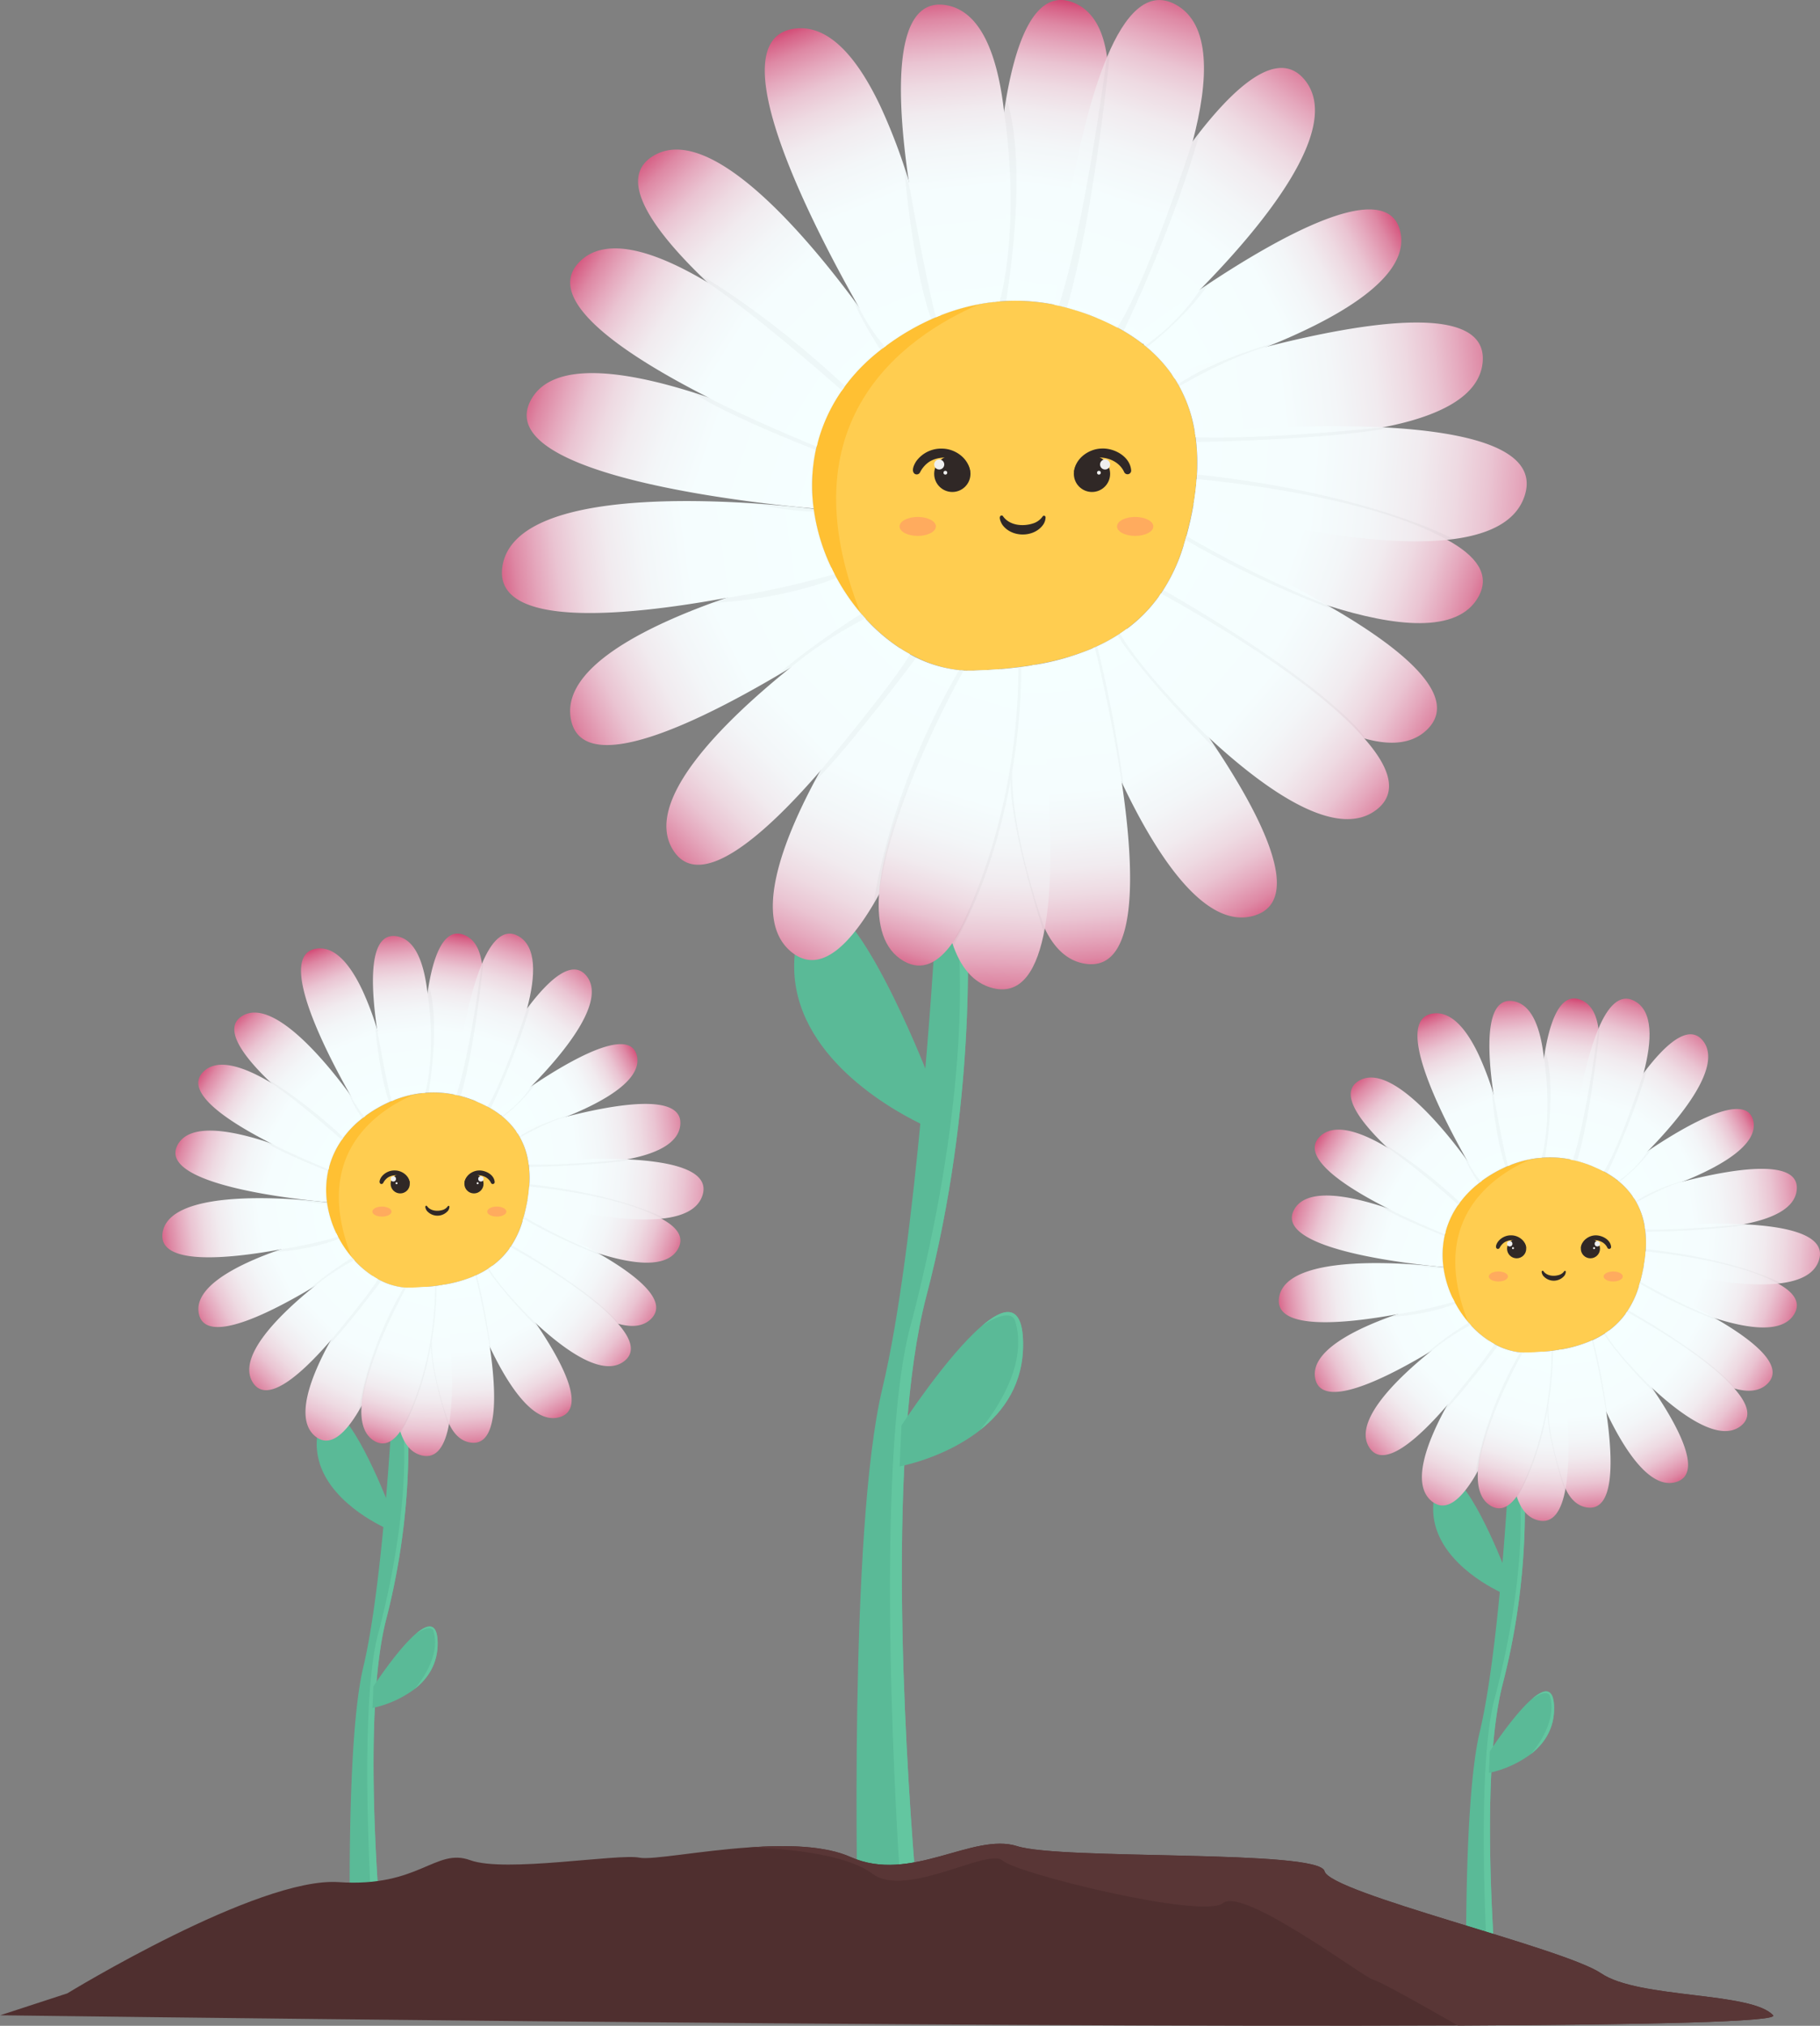 <svg xmlns="http://www.w3.org/2000/svg" xmlns:xlink="http://www.w3.org/1999/xlink" viewBox="0 0 679.21 755.75"><rect x="0" y="0" width="679.21" height="755.75" fill="#808080" stroke="none"/><defs><style>.cls-1{fill:#5aba97;}.cls-2{fill:#63c6a0;}.cls-3{fill:#ffcd50;}.cls-4{fill:#ffc033;}.cls-5{fill:#302826;}.cls-6{fill:url(#Dégradé_sans_nom_19);}.cls-7{fill:url(#Dégradé_sans_nom_19-2);}.cls-8{fill:url(#Dégradé_sans_nom_19-3);}.cls-9{fill:url(#Dégradé_sans_nom_19-4);}.cls-10{fill:url(#Dégradé_sans_nom_19-5);}.cls-11{fill:url(#Dégradé_sans_nom_19-6);}.cls-12{fill:url(#Dégradé_sans_nom_19-7);}.cls-13{fill:url(#Dégradé_sans_nom_19-8);}.cls-14{fill:url(#Dégradé_sans_nom_19-9);}.cls-15{fill:url(#Dégradé_sans_nom_19-10);}.cls-16{fill:url(#Dégradé_sans_nom_19-11);}.cls-17{fill:url(#Dégradé_sans_nom_19-12);}.cls-18{fill:url(#Dégradé_sans_nom_19-13);}.cls-19{fill:url(#Dégradé_sans_nom_19-14);}.cls-20{fill:url(#Dégradé_sans_nom_19-15);}.cls-21{fill:url(#Dégradé_sans_nom_19-16);}.cls-22{fill:url(#Dégradé_sans_nom_19-17);}.cls-23{fill:url(#Dégradé_sans_nom_19-18);}.cls-24{fill:url(#Dégradé_sans_nom_19-19);}.cls-25{fill:url(#Dégradé_sans_nom_19-20);}.cls-26{fill:url(#Dégradé_sans_nom_19-21);}.cls-27{fill:#ff6e79;opacity:0.35;}.cls-28{fill:url(#Dégradé_sans_nom_19-22);}.cls-29{opacity:0.03;}.cls-30{fill:#efefef;}.cls-31{fill:url(#Dégradé_sans_nom_19-23);}.cls-32{fill:url(#Dégradé_sans_nom_19-24);}.cls-33{fill:url(#Dégradé_sans_nom_19-25);}.cls-34{fill:url(#Dégradé_sans_nom_19-26);}.cls-35{fill:url(#Dégradé_sans_nom_19-27);}.cls-36{fill:url(#Dégradé_sans_nom_19-28);}.cls-37{fill:url(#Dégradé_sans_nom_19-29);}.cls-38{fill:url(#Dégradé_sans_nom_19-30);}.cls-39{fill:url(#Dégradé_sans_nom_19-31);}.cls-40{fill:url(#Dégradé_sans_nom_19-32);}.cls-41{fill:url(#Dégradé_sans_nom_19-33);}.cls-42{fill:url(#Dégradé_sans_nom_19-34);}.cls-43{fill:url(#Dégradé_sans_nom_19-35);}.cls-44{fill:url(#Dégradé_sans_nom_19-36);}.cls-45{fill:url(#Dégradé_sans_nom_19-37);}.cls-46{fill:url(#Dégradé_sans_nom_19-38);}.cls-47{fill:url(#Dégradé_sans_nom_19-39);}.cls-48{fill:url(#Dégradé_sans_nom_19-40);}.cls-49{fill:url(#Dégradé_sans_nom_19-41);}.cls-50{fill:url(#Dégradé_sans_nom_19-42);}.cls-51{fill:url(#Dégradé_sans_nom_19-43);}.cls-52{fill:url(#Dégradé_sans_nom_19-44);}.cls-53{fill:url(#Dégradé_sans_nom_19-45);}.cls-54{fill:url(#Dégradé_sans_nom_19-46);}.cls-55{fill:url(#Dégradé_sans_nom_19-47);}.cls-56{fill:url(#Dégradé_sans_nom_19-48);}.cls-57{fill:url(#Dégradé_sans_nom_19-49);}.cls-58{fill:url(#Dégradé_sans_nom_19-50);}.cls-59{fill:url(#Dégradé_sans_nom_19-51);}.cls-60{fill:url(#Dégradé_sans_nom_19-52);}.cls-61{fill:url(#Dégradé_sans_nom_19-53);}.cls-62{fill:url(#Dégradé_sans_nom_19-54);}.cls-63{fill:url(#Dégradé_sans_nom_19-55);}.cls-64{fill:url(#Dégradé_sans_nom_19-56);}.cls-65{fill:url(#Dégradé_sans_nom_19-57);}.cls-66{fill:url(#Dégradé_sans_nom_19-58);}.cls-67{fill:url(#Dégradé_sans_nom_19-59);}.cls-68{fill:url(#Dégradé_sans_nom_19-60);}.cls-69{fill:url(#Dégradé_sans_nom_19-61);}.cls-70{fill:url(#Dégradé_sans_nom_19-62);}.cls-71{fill:url(#Dégradé_sans_nom_19-63);}.cls-72{fill:url(#Dégradé_sans_nom_19-64);}.cls-73{fill:url(#Dégradé_sans_nom_19-65);}.cls-74{fill:url(#Dégradé_sans_nom_19-66);}.cls-75{fill:#4f2f2f;}.cls-76{fill:#593636;}</style><linearGradient id="Dégradé_sans_nom_19" x1="173.21" y1="346.43" x2="164.04" y2="410.08" gradientUnits="userSpaceOnUse"><stop offset="0" stop-color="#cc275a"/><stop offset="0.02" stop-color="#cf3968"/><stop offset="0.06" stop-color="#d76287"/><stop offset="0.11" stop-color="#de88a4"/><stop offset="0.17" stop-color="#e5a8bd"/><stop offset="0.23" stop-color="#eac4d2"/><stop offset="0.3" stop-color="#eedae2"/><stop offset="0.38" stop-color="#f1ebef"/><stop offset="0.48" stop-color="#f3f6f8"/><stop offset="0.61" stop-color="#f5fdfe"/><stop offset="1" stop-color="#f5ffff"/></linearGradient><linearGradient id="Dégradé_sans_nom_19-2" x1="223.38" y1="357.84" x2="178.34" y2="416.9" xlink:href="#Dégradé_sans_nom_19"/><linearGradient id="Dégradé_sans_nom_19-3" x1="196.03" y1="343.97" x2="172.57" y2="415.97" xlink:href="#Dégradé_sans_nom_19"/><linearGradient id="Dégradé_sans_nom_19-4" x1="239.8" y1="392.31" x2="193.41" y2="416.58" xlink:href="#Dégradé_sans_nom_19"/><linearGradient id="Dégradé_sans_nom_19-5" x1="263.19" y1="418.97" x2="182.28" y2="428.68" xlink:href="#Dégradé_sans_nom_19"/><linearGradient id="Dégradé_sans_nom_19-6" x1="258.23" y1="469.17" x2="191.35" y2="445.17" xlink:href="#Dégradé_sans_nom_19"/><linearGradient id="Dégradé_sans_nom_19-7" x1="276.03" y1="447.12" x2="184.34" y2="439.3" xlink:href="#Dégradé_sans_nom_19"/><linearGradient id="Dégradé_sans_nom_19-8" x1="249.68" y1="495.08" x2="191.16" y2="460.02" xlink:href="#Dégradé_sans_nom_19"/><linearGradient id="Dégradé_sans_nom_19-9" x1="211.42" y1="533.24" x2="177.98" y2="474.18" xlink:href="#Dégradé_sans_nom_19"/><linearGradient id="Dégradé_sans_nom_19-10" x1="238.55" y1="513.46" x2="187.04" y2="469.23" xlink:href="#Dégradé_sans_nom_19"/><linearGradient id="Dégradé_sans_nom_19-11" x1="176.66" y1="544.35" x2="170.73" y2="478.01" xlink:href="#Dégradé_sans_nom_19"/><linearGradient id="Dégradé_sans_nom_19-12" x1="156.71" y1="549.85" x2="159.68" y2="477.58" xlink:href="#Dégradé_sans_nom_19"/><linearGradient id="Dégradé_sans_nom_19-13" x1="113.58" y1="544.14" x2="147.29" y2="475.1" xlink:href="#Dégradé_sans_nom_19"/><linearGradient id="Dégradé_sans_nom_19-14" x1="138.24" y1="542.57" x2="157.66" y2="480.28" xlink:href="#Dégradé_sans_nom_19"/><linearGradient id="Dégradé_sans_nom_19-15" x1="89.17" y1="520.39" x2="139.06" y2="471.58" xlink:href="#Dégradé_sans_nom_19"/><linearGradient id="Dégradé_sans_nom_19-16" x1="61.73" y1="423.92" x2="126.46" y2="446.04" xlink:href="#Dégradé_sans_nom_19"/><linearGradient id="Dégradé_sans_nom_19-17" x1="73.26" y1="398.1" x2="125.04" y2="430.73" xlink:href="#Dégradé_sans_nom_19"/><linearGradient id="Dégradé_sans_nom_19-18" x1="87.89" y1="375.91" x2="133.73" y2="423.65" xlink:href="#Dégradé_sans_nom_19"/><linearGradient id="Dégradé_sans_nom_19-19" x1="116.73" y1="351.56" x2="141.72" y2="413.22" xlink:href="#Dégradé_sans_nom_19"/><linearGradient id="Dégradé_sans_nom_19-20" x1="68.92" y1="493.92" x2="129.87" y2="463.18" xlink:href="#Dégradé_sans_nom_19"/><linearGradient id="Dégradé_sans_nom_19-21" x1="56" y1="462.28" x2="123.69" y2="452.84" xlink:href="#Dégradé_sans_nom_19"/><linearGradient id="Dégradé_sans_nom_19-22" x1="146.85" y1="344.68" x2="153.5" y2="411.74" xlink:href="#Dégradé_sans_nom_19"/><linearGradient id="Dégradé_sans_nom_19-23" x1="589.86" y1="370.64" x2="580.69" y2="434.29" xlink:href="#Dégradé_sans_nom_19"/><linearGradient id="Dégradé_sans_nom_19-24" x1="640.02" y1="382.05" x2="594.99" y2="441.11" xlink:href="#Dégradé_sans_nom_19"/><linearGradient id="Dégradé_sans_nom_19-25" x1="612.68" y1="368.18" x2="589.22" y2="440.18" xlink:href="#Dégradé_sans_nom_19"/><linearGradient id="Dégradé_sans_nom_19-26" x1="656.45" y1="416.52" x2="610.06" y2="440.79" xlink:href="#Dégradé_sans_nom_19"/><linearGradient id="Dégradé_sans_nom_19-27" x1="679.83" y1="443.18" x2="598.93" y2="452.89" xlink:href="#Dégradé_sans_nom_19"/><linearGradient id="Dégradé_sans_nom_19-28" x1="674.87" y1="493.38" x2="608" y2="469.38" xlink:href="#Dégradé_sans_nom_19"/><linearGradient id="Dégradé_sans_nom_19-29" x1="692.68" y1="471.33" x2="600.99" y2="463.51" xlink:href="#Dégradé_sans_nom_19"/><linearGradient id="Dégradé_sans_nom_19-30" x1="666.33" y1="519.29" x2="607.81" y2="484.23" xlink:href="#Dégradé_sans_nom_19"/><linearGradient id="Dégradé_sans_nom_19-31" x1="628.06" y1="557.45" x2="594.62" y2="498.39" xlink:href="#Dégradé_sans_nom_19"/><linearGradient id="Dégradé_sans_nom_19-32" x1="655.2" y1="537.67" x2="603.69" y2="493.44" xlink:href="#Dégradé_sans_nom_19"/><linearGradient id="Dégradé_sans_nom_19-33" x1="593.31" y1="568.56" x2="587.38" y2="502.22" xlink:href="#Dégradé_sans_nom_19"/><linearGradient id="Dégradé_sans_nom_19-34" x1="573.36" y1="574.06" x2="576.33" y2="501.79" xlink:href="#Dégradé_sans_nom_19"/><linearGradient id="Dégradé_sans_nom_19-35" x1="530.23" y1="568.35" x2="563.93" y2="499.31" xlink:href="#Dégradé_sans_nom_19"/><linearGradient id="Dégradé_sans_nom_19-36" x1="554.89" y1="566.78" x2="574.31" y2="504.49" xlink:href="#Dégradé_sans_nom_19"/><linearGradient id="Dégradé_sans_nom_19-37" x1="505.82" y1="544.6" x2="555.71" y2="495.79" xlink:href="#Dégradé_sans_nom_19"/><linearGradient id="Dégradé_sans_nom_19-38" x1="478.38" y1="448.14" x2="543.1" y2="470.25" xlink:href="#Dégradé_sans_nom_19"/><linearGradient id="Dégradé_sans_nom_19-39" x1="489.91" y1="422.31" x2="541.69" y2="454.94" xlink:href="#Dégradé_sans_nom_19"/><linearGradient id="Dégradé_sans_nom_19-40" x1="504.53" y1="400.13" x2="550.38" y2="447.86" xlink:href="#Dégradé_sans_nom_19"/><linearGradient id="Dégradé_sans_nom_19-41" x1="533.37" y1="375.77" x2="558.36" y2="437.43" xlink:href="#Dégradé_sans_nom_19"/><linearGradient id="Dégradé_sans_nom_19-42" x1="485.57" y1="518.13" x2="546.52" y2="487.39" xlink:href="#Dégradé_sans_nom_19"/><linearGradient id="Dégradé_sans_nom_19-43" x1="472.65" y1="486.49" x2="540.34" y2="477.05" xlink:href="#Dégradé_sans_nom_19"/><linearGradient id="Dégradé_sans_nom_19-44" x1="563.5" y1="368.89" x2="570.15" y2="435.95" xlink:href="#Dégradé_sans_nom_19"/><linearGradient id="Dégradé_sans_nom_19-45" x1="400.57" y1="-3.51" x2="383.21" y2="117.01" xlink:href="#Dégradé_sans_nom_19"/><linearGradient id="Dégradé_sans_nom_19-46" x1="495.56" y1="18.1" x2="410.28" y2="129.93" xlink:href="#Dégradé_sans_nom_19"/><linearGradient id="Dégradé_sans_nom_19-47" x1="443.78" y1="-8.17" x2="399.35" y2="128.17" xlink:href="#Dégradé_sans_nom_19"/><linearGradient id="Dégradé_sans_nom_19-48" x1="526.65" y1="83.37" x2="438.82" y2="129.33" xlink:href="#Dégradé_sans_nom_19"/><linearGradient id="Dégradé_sans_nom_19-49" x1="570.93" y1="133.85" x2="417.74" y2="152.24" xlink:href="#Dégradé_sans_nom_19"/><linearGradient id="Dégradé_sans_nom_19-50" x1="561.55" y1="228.9" x2="434.91" y2="183.45" xlink:href="#Dégradé_sans_nom_19"/><linearGradient id="Dégradé_sans_nom_19-51" x1="595.26" y1="187.15" x2="421.64" y2="172.34" xlink:href="#Dégradé_sans_nom_19"/><linearGradient id="Dégradé_sans_nom_19-52" x1="545.37" y1="277.96" x2="434.56" y2="211.58" xlink:href="#Dégradé_sans_nom_19"/><linearGradient id="Dégradé_sans_nom_19-53" x1="472.91" y1="350.22" x2="409.59" y2="238.39" xlink:href="#Dégradé_sans_nom_19"/><linearGradient id="Dégradé_sans_nom_19-54" x1="524.29" y1="312.76" x2="426.76" y2="229.01" xlink:href="#Dégradé_sans_nom_19"/><linearGradient id="Dégradé_sans_nom_19-55" x1="407.1" y1="371.25" x2="395.86" y2="245.64" xlink:href="#Dégradé_sans_nom_19"/><linearGradient id="Dégradé_sans_nom_19-56" x1="369.33" y1="381.68" x2="374.95" y2="244.83" xlink:href="#Dégradé_sans_nom_19"/><linearGradient id="Dégradé_sans_nom_19-57" x1="287.65" y1="370.86" x2="351.48" y2="240.14" xlink:href="#Dégradé_sans_nom_19"/><linearGradient id="Dégradé_sans_nom_19-58" x1="334.35" y1="367.89" x2="371.12" y2="249.94" xlink:href="#Dégradé_sans_nom_19"/><linearGradient id="Dégradé_sans_nom_19-59" x1="241.43" y1="325.89" x2="335.9" y2="233.46" xlink:href="#Dégradé_sans_nom_19"/><linearGradient id="Dégradé_sans_nom_19-60" x1="189.48" y1="143.23" x2="312.04" y2="185.1" xlink:href="#Dégradé_sans_nom_19"/><linearGradient id="Dégradé_sans_nom_19-61" x1="211.31" y1="94.33" x2="309.36" y2="156.12" xlink:href="#Dégradé_sans_nom_19"/><linearGradient id="Dégradé_sans_nom_19-62" x1="239" y1="52.32" x2="325.81" y2="142.7" xlink:href="#Dégradé_sans_nom_19"/><linearGradient id="Dégradé_sans_nom_19-63" x1="293.61" y1="6.2" x2="340.93" y2="122.96" xlink:href="#Dégradé_sans_nom_19"/><linearGradient id="Dégradé_sans_nom_19-64" x1="203.09" y1="275.77" x2="318.5" y2="217.56" xlink:href="#Dégradé_sans_nom_19"/><linearGradient id="Dégradé_sans_nom_19-65" x1="178.63" y1="215.85" x2="306.8" y2="197.98" xlink:href="#Dégradé_sans_nom_19"/><linearGradient id="Dégradé_sans_nom_19-66" x1="350.65" y1="-6.82" x2="363.25" y2="120.16" xlink:href="#Dégradé_sans_nom_19"/></defs><g id="Calque_2" data-name="Calque 2"><g id="Calque_1-2" data-name="Calque 1"><path class="cls-1" d="M144.21,603.75c-7.78,29.67-4.24,88.06-2.3,112.3.54,6.83,1,11,1,11H130.73s-1.89-77.13,4.86-105.18S145.83,535,145.83,535l4.62-2.5,1.86-1A261.75,261.75,0,0,1,144.21,603.75Z"/><path class="cls-2" d="M144.21,603.75c-7.78,29.67-4.24,88.06-2.3,112.3l-2.9,1.64s-5.72-82.07,2.46-109.48c10.6-41.28,9.76-67,9-75.72l1.86-1A261.75,261.75,0,0,1,144.21,603.75Z"/><path class="cls-1" d="M145.15,570.63s-1.41-.58-3.57-1.71c-8.15-4.27-27.12-16.47-22.75-35.91.83-3.66,2-5.65,3.32-6.38,7.71-4.14,22.11,32.75,22.11,32.75Z"/><path class="cls-1" d="M154.82,630.05A40.46,40.46,0,0,1,139,637.19l.35-8.07s8.84-13.58,15.77-19.57c4.42-3.8,8.06-4.54,8.19,3.21C163.45,620.79,159.54,626.31,154.82,630.05Z"/><path class="cls-2" d="M154.82,630.05c4.92-6.06,9.07-14.1,7-21.39-.93-3.2-6.66.9-6.66.9h0c4.42-3.8,8.06-4.54,8.19,3.21C163.45,620.79,159.54,626.31,154.82,630.05Z"/><path class="cls-3" d="M195.16,455c-5.08,17.63-19,24.75-41.72,25.43-8.13.24-16.2-4.31-22.17-11.35-10.69-12.6-14.63-33.16,0-48.32a46.27,46.27,0,0,1,23.38-12.52,39.27,39.27,0,0,1,19.51,1.33C199.23,417.69,200.25,437.35,195.16,455Z"/><path class="cls-4" d="M131.27,469.06c-10.69-12.6-14.63-33.16,0-48.32a46.27,46.27,0,0,1,23.38-12.52C139.53,414.79,116.35,431.43,131.27,469.06Z"/><path class="cls-5" d="M159.38,450c1.34,1.84,4,2,6,1.33a3.71,3.71,0,0,0,1.76-1.34.31.31,0,0,1,.44-.08.31.31,0,0,1,.14.26,2.79,2.79,0,0,1-.48,1.46,5.17,5.17,0,0,1-8,0c-.26-.38-.91-1.72-.15-1.82a.37.37,0,0,1,.31.18Z"/><path class="cls-6" d="M170.33,408.51h0l-.87-.19a38.79,38.79,0,0,0-10.76-.64c-.39,0-.77.06-1.14.11-.09-5.37-.18-22.85,2-37.49h0c2-13.44,5.95-24.48,13.58-21.52,4,1.54,6,5.51,6.71,10.73C182,375.12,172.72,401.94,170.33,408.51Z"/><path class="cls-7" d="M198.34,405.18h0C192.75,410.87,188,415,187,416l-.08.07a34.4,34.4,0,0,0-5.08-3.27h0c-1.17-.62-2.41-1.21-3.73-1.76l-1.81-1.09s9.81-19.65,20.51-33.87c8.07-10.72,16.64-18.36,21.91-12.19C226.71,373.25,210.47,392.82,198.34,405.18Z"/><path class="cls-8" d="M196.76,376c-4.61,17.53-14.86,36.74-14.86,36.74h-.11c-1.17-.62-2.41-1.21-3.73-1.76s-2.54-1-3.92-1.45-2.56-.76-3.81-1h0l-.87-.19c.85-7.82,4-33.72,10.4-48.82,3.48-8.29,7.93-13.33,13.46-10.36C200.41,353,199.89,364.11,196.76,376Z"/><path class="cls-9" d="M211.6,416.52c-8,3.22-15.43,5.45-18.46,6.32-.17-.28-.35-.55-.53-.81a27.73,27.73,0,0,0-5.47-5.78h0L187,416l-1.2-1.82s5.33-4.1,12.58-9h0c14.41-9.67,36.41-22.3,39.25-11.5C240,402.85,225.06,411.09,211.6,416.52Z"/><path class="cls-10" d="M253.89,419.49c-.51,7.13-9.17,11-19.74,13h0c-13.56,2.61-30.24,2.22-36.85,1.92,0-.29-.09-.59-.14-.88a27.48,27.48,0,0,0-4-10.69c-.17-.28-.35-.55-.53-.81,2.86-.94,10.27-3.3,19-5.51C230.19,411.8,254.74,407.75,253.89,419.49Z"/><path class="cls-11" d="M253.07,465.83c-4.11,7.47-16.8,5.85-29.48,1.84h0A196.91,196.91,0,0,1,195,455.53c.06-.18.11-.36.16-.55.11-.37.21-.74.31-1.11.56-2.06,1-4.13,1.39-6.21.29-1.67.5-3.34.62-5,8.44,1,36.23,4.79,49.4,12C252.53,457.73,255.48,461.44,253.07,465.83Z"/><path class="cls-12" d="M262.21,445.78c-1.67,5.51-7.62,8.06-15.33,8.86-17.15,1.79-43-5-50-7,.29-1.67.5-3.34.62-5a39.78,39.78,0,0,0-.19-8.25c0-.29-.09-.59-.14-.88a292.8,292.8,0,0,1,37-1h0C250.46,433.31,265,436.54,262.21,445.78Z"/><path class="cls-13" d="M243,492c-3,3-7.41,3.23-12.44,1.81-14.65-4.15-34.59-22.4-40.47-28,.13-.18.26-.37.38-.56a34.53,34.53,0,0,0,4.53-9.67c.06-.18.11-.36.16-.55.11-.37.21-.74.31-1.11a277.89,277.89,0,0,1,28.11,13.79h0C237.49,475.68,249.66,485.32,243,492Z"/><path class="cls-14" d="M209,528.64c-9.77,3.07-19.43-11.87-26.22-26.2h0a212.23,212.23,0,0,1-9.42-23.69l3.88-2.83.21-.09a33.68,33.68,0,0,0,5-2.73h0c.44-.29.87-.59,1.29-.91,2,2.4,9.42,11.41,16.32,21.57C210,508.43,218.92,525.51,209,528.64Z"/><path class="cls-15" d="M233.09,507.69c-7.75,6.26-21.65-3.41-33-13.93a212.36,212.36,0,0,1-18.36-19.49l.74-1.17h0c.44-.29.87-.59,1.29-.91a28.74,28.74,0,0,0,6.36-6.43c.13-.18.26-.37.38-.56,7.21,4,30,17.2,40.09,28.57C235.4,499.24,237.31,504.29,233.09,507.69Z"/><path class="cls-16" d="M175.62,538.17c-3.61-.53-6.2-3.12-8-6.94-6.74-14-3.38-44.52-2.44-51.88l.6-.11a49.38,49.38,0,0,0,11.48-3.32l.21-.09c.48,1.88,3.43,13.73,5.33,26.61h0C185.37,520.11,186,539.71,175.62,538.17Z"/><path class="cls-17" d="M167.58,531.23c-1.45,8-4.49,13.16-10.2,11.74-4-1-6.5-4.26-8-8.88-5.12-15.5,1.15-45.93,2.89-53.68h1.19c1.85-.05,3.64-.15,5.37-.29h0c2.2-.18,4.3-.44,6.32-.77l.6-.11C166.79,486.47,170.56,514.8,167.58,531.23Z"/><path class="cls-18" d="M151.6,480.39c-1.41,5.11-8.26,29-16.7,44.16-5.37,9.68-11.39,15.84-17.06,11.43-8-6.22-2.18-21.89,5.48-35.77A218.92,218.92,0,0,1,139.08,476c.62.41,1.26.8,1.91,1.15a25.06,25.06,0,0,0,10,3.18Z"/><path class="cls-19" d="M163.62,481.06s-4.67,39.57-14.26,53c-2.78,3.9-6,5.61-9.57,3.56-4-2.29-5.27-7.14-4.89-13.1,1-15.31,12.78-38.06,16.11-44.21l.59.05.65,0h1.19c1.85-.05,3.64-.15,5.37-.29h0Z"/><path class="cls-20" d="M141,477.16a279.53,279.53,0,0,1-17.67,23c-10.88,12.56-23.58,23.85-28.9,15.72-6.32-9.67,9.92-25.53,23-36.08,0,0,0,0,0,0,6.59-5.32,12.4-9.29,14.1-10.44l.63.71h0a35,35,0,0,0,6.88,5.9C139.7,476.42,140.34,476.81,141,477.16Z"/><path class="cls-21" d="M122.59,436.28a33.67,33.67,0,0,0-.57,12.19c-10.43-.92-63.43-6.37-55.8-21.21,4.43-8.63,20.52-5.6,34.84-.76a206.54,206.54,0,0,1,21.75,8.93C122.73,435.71,122.66,436,122.59,436.28Z"/><path class="cls-22" d="M128,424.62l-.43.6a32.26,32.26,0,0,0-4.76,10.21c-.08.28-.15.57-.22.85-3.85-1.56-12.55-5.2-21.53-9.78-15.85-8.05-32.59-19-25.28-26.55,5.29-5.47,15.36-2,25.38,4h0C112.47,410.73,123.72,420.68,128,424.62Z"/><path class="cls-23" d="M136.32,416.38l-.64.48a35.54,35.54,0,0,0-7.68,7.76l-.43.6A257.94,257.94,0,0,1,101.17,404h0c-10.4-9.88-18.1-20.27-10.94-24.87,11.29-7.25,30.7,16,40.52,29.34v0C133.48,412.16,135.46,415.09,136.32,416.38Z"/><path class="cls-24" d="M147.09,410.4l-1,.38a48,48,0,0,0-9.82,5.6l-.64.48c-.58-.95-2.47-4.06-4.93-8.41v0c-4.62-8.16-11.25-20.69-15.15-31.7-4.13-11.67-5.2-21.63,2.46-22.83,7-1.09,12.74,6,17.21,15.46a113.42,113.42,0,0,1,5.5,14.53A221.45,221.45,0,0,1,147.09,410.4Z"/><path class="cls-25" d="M132.29,470.27s-6.33,4.44-14.83,9.57c0,0,0,0,0,0-16.35,9.86-40.68,22.24-43.23,10.34-2.23-10.38,15.2-18.79,30.46-24.08a216.18,216.18,0,0,1,20.84-6c.2.42.41.85.63,1.27a40.81,40.81,0,0,0,5.13,7.66l.29.34.63.71h0Z"/><path class="cls-26" d="M126.14,461.4c-1.31.34-10.43,2.7-21.47,4.71-19.77,3.6-45.71,6.09-44-6.12,2.47-17.5,51-12.68,61.36-11.45a39.23,39.23,0,0,0,3.48,11.59C125.71,460.55,125.92,461,126.14,461.4Z"/><ellipse class="cls-27" cx="142.54" cy="452" rx="3.58" ry="1.87"/><ellipse class="cls-27" cx="185.4" cy="452" rx="3.58" ry="1.87"/><path class="cls-28" d="M158.69,407.68c-.39,0-.77.06-1.14.11-1,.11-2,.25-2.92.43a41.52,41.52,0,0,0-7.54,2.18l-1,.38c-.87-3.49-3.63-14.86-5.38-26.89-2.53-17.35-3-36.09,7.18-34.62,7.17,1,10.38,10.16,11.62,21h0C161.18,384.6,159.39,401.89,158.69,407.68Z"/><path class="cls-29" d="M159.56,370.29l.41-2.56s4.59,10.12,0,39.87l-1.28.08S162.92,393.67,159.56,370.29Z"/><path class="cls-29" d="M146.14,410.78l-.91.4s-3.41-8.13-5.4-30.17l1.18,4.56S144.09,403.27,146.14,410.78Z"/><path class="cls-29" d="M198.19,374.2s-4.15,16.14-15.06,39.31l-1.26-.73s4.7-6,14.89-36.74Z"/><path class="cls-29" d="M179.85,359.5l.65-1.49s-3.2,33-8.59,50.93l-1.59-.43S174.66,397.07,179.85,359.5Z"/><path class="cls-29" d="M130.74,408.43,129.65,407a55.77,55.77,0,0,0,5.58,10.29l.82-.68A37.16,37.16,0,0,1,130.74,408.43Z"/><path class="cls-29" d="M101.17,404l-1.62-1.57s12.35,6.82,28.61,21.89l-.59.93S112.15,411.42,101.17,404Z"/><path class="cls-29" d="M101.06,426.5l-2.7-.88s3.2,3,24.08,11.34l.15-.68S108.43,430.45,101.06,426.5Z"/><path class="cls-29" d="M112.52,447.63s7.34.63,9.5.84l.09.61a55.21,55.21,0,0,1-11.53-1.59Z"/><path class="cls-29" d="M104.31,466.18a180.61,180.61,0,0,0,21.83-4.78l.39.72s-9.31,4.1-24.66,5Z"/><path class="cls-29" d="M132.2,470.11a85,85,0,0,0-14.76,9.74l-2.89,1.72a134.08,134.08,0,0,1,16.86-12.35C132.34,470.28,132.2,470.11,132.2,470.11Z"/><path class="cls-29" d="M123.32,500.21s15.81-19,17.67-23l1.29.67S129.56,495,122.11,502.44Z"/><path class="cls-29" d="M151.6,480.39s-14.19,24.89-16.7,44.16c-.85,1.51-1.07,1.88-1.07,1.88s2.62-21.71,16.86-46.12Z"/><path class="cls-29" d="M149.36,534.09s12.93-21.44,13-54.34l.52-.07s.93,29.28-13.35,55A3,3,0,0,1,149.36,534.09Z"/><path class="cls-29" d="M167.58,531.23s-6.65-18.09-6.42-31l-.32,1.83s-.59,7.56,6.57,30.07Z"/><path class="cls-29" d="M177.43,475.83s2.85,11,5.33,26.61l.37.77a247.54,247.54,0,0,0-5.22-27.6Z"/><path class="cls-29" d="M200.05,493.76s-13.29-12.85-17.62-20.66l-.5.34s4.36,7.57,20,23.17Z"/><path class="cls-29" d="M190.47,465.2s29.36,15.86,40.09,28.57c1,.26-7.34-10.69-39.64-29.25Z"/><path class="cls-29" d="M223.59,467.67a214.14,214.14,0,0,1-28.12-13.8l-.21.76a196.11,196.11,0,0,0,30.21,14.14Z"/><path class="cls-29" d="M197.48,442.66s33.35,2.83,49.4,12l1.24-.15s-16.66-9.09-50.58-12.73Z"/><path class="cls-29" d="M198.34,405.18a41.94,41.94,0,0,1-11,11.22c.64.54.38.31.38.31s7.89-6.06,12.23-12.58Z"/><path class="cls-29" d="M214.1,415.48s-12.57,3.24-20.26,8.5c.24.43.24.42.24.42s10-5.94,17.52-7.88Z"/><path class="cls-29" d="M197.29,434.41s10.81.68,36.85-1.92l1.48.09s-10.57,2.24-38.22,2.79Z"/><path class="cls-5" d="M152.49,441.21c-1.18-2.95-5.26-3.49-7.7-1.94a5.41,5.41,0,0,0-1.79,2.06.73.73,0,0,1-1,.28c-.77-.57-.08-1.9.33-2.51a6.07,6.07,0,0,1,5.19-2.44c2.51.06,5.09,1.92,5.39,4.47a.2.2,0,0,1-.39.08Z"/><circle class="cls-5" cx="149.36" cy="441.64" r="3.58"/><circle class="cls-30" cx="146.78" cy="439.8" r="1"/><circle class="cls-30" cx="147.99" cy="441.42" r="0.37"/><path class="cls-5" d="M173.36,441.13c.3-2.55,2.88-4.41,5.39-4.47s5.69,1.58,5.86,4.35a.72.72,0,0,1-1.36.32c-1.65-3.71-7.87-4-9.5-.12a.2.2,0,0,1-.39-.08Z"/><circle class="cls-5" cx="176.88" cy="441.64" r="3.58"/><circle class="cls-30" cx="179.47" cy="439.8" r="1"/><circle class="cls-30" cx="178.25" cy="441.42" r="0.37"/><path class="cls-1" d="M560.86,628c-7.78,29.66-4.24,88-2.31,112.29.55,6.83,1,11,1,11H547.38s-1.89-77.13,4.85-105.18,10.25-86.83,10.25-86.83l4.61-2.5,1.86-1A261.58,261.58,0,0,1,560.86,628Z"/><path class="cls-2" d="M560.86,628c-7.78,29.66-4.24,88-2.31,112.29l-2.89,1.64s-5.72-82.07,2.46-109.48c10.6-41.28,9.76-67,9-75.72l1.86-1A261.58,261.58,0,0,1,560.86,628Z"/><path class="cls-1" d="M561.79,594.84s-1.4-.58-3.56-1.71c-8.15-4.27-27.12-16.47-22.75-35.91.82-3.66,2-5.65,3.31-6.37,7.71-4.15,22.12,32.74,22.12,32.74Z"/><path class="cls-1" d="M571.47,654.26a40.39,40.39,0,0,1-15.82,7.15l.35-8.08s8.83-13.58,15.77-19.57c4.41-3.8,8.06-4.54,8.19,3.22C580.1,645,576.19,650.52,571.47,654.26Z"/><path class="cls-2" d="M571.47,654.26c4.91-6.06,9.06-14.1,7-21.39-.93-3.2-6.66.9-6.66.9h0c4.41-3.8,8.06-4.54,8.19,3.22C580.1,645,576.19,650.52,571.47,654.26Z"/><path class="cls-3" d="M611.81,479.19c-5.08,17.63-19,24.75-41.72,25.43-8.13.25-16.2-4.31-22.17-11.35-10.7-12.6-14.63-33.16,0-48.32a46.21,46.21,0,0,1,23.38-12.52,39.18,39.18,0,0,1,19.51,1.34C615.88,441.9,616.9,461.57,611.81,479.19Z"/><path class="cls-4" d="M547.92,493.27c-10.7-12.6-14.63-33.16,0-48.32a46.21,46.21,0,0,1,23.38-12.52C556.17,439,533,455.64,547.92,493.27Z"/><path class="cls-5" d="M576,474.25c1.34,1.84,4,2,6,1.33a3.65,3.65,0,0,0,1.76-1.34.32.32,0,0,1,.44-.08.31.31,0,0,1,.14.26,2.72,2.72,0,0,1-.49,1.46,5.16,5.16,0,0,1-8,0c-.26-.38-.91-1.72-.15-1.82a.39.39,0,0,1,.31.18Z"/><path class="cls-31" d="M587,432.72h0c-.29-.06-.58-.13-.87-.18a38.86,38.86,0,0,0-10.77-.65c-.38,0-.76.06-1.13.11-.09-5.36-.18-22.85,2-37.49h0c2-13.45,6-24.49,13.59-21.53,4,1.54,6,5.51,6.7,10.73C598.67,399.33,589.37,426.16,587,432.72Z"/><path class="cls-32" d="M615,429.39h0c-5.58,5.69-10.3,9.85-11.38,10.78l-.07.07a34.94,34.94,0,0,0-5.08-3.27h0c-1.17-.62-2.41-1.21-3.74-1.76l-1.81-1.08s9.81-19.66,20.51-33.88c8.07-10.71,16.65-18.36,21.92-12.19C643.36,397.46,627.12,417,615,429.39Z"/><path class="cls-33" d="M613.4,400.25C608.8,417.79,598.55,437,598.55,437h-.11c-1.17-.62-2.41-1.21-3.74-1.76s-2.54-1-3.91-1.44-2.56-.77-3.81-1h0c-.29-.06-.58-.13-.87-.18.85-7.83,4-33.72,10.39-48.83,3.49-8.29,7.94-13.33,13.47-10.36C617.06,377.16,616.54,388.32,613.4,400.25Z"/><path class="cls-34" d="M628.25,440.73c-8,3.22-15.44,5.45-18.46,6.32q-.25-.42-.54-.81a27.66,27.66,0,0,0-5.46-5.78h0l-.18-.28-1.19-1.81s5.33-4.11,12.57-9h0c14.41-9.67,36.41-22.3,39.25-11.49C656.65,427.06,641.71,435.3,628.25,440.73Z"/><path class="cls-35" d="M670.54,443.7c-.51,7.13-9.17,11-19.74,13h0c-13.56,2.61-30.25,2.22-36.86,1.92,0-.29-.08-.59-.13-.88a27.54,27.54,0,0,0-4-10.69q-.25-.42-.54-.81c2.87-.94,10.28-3.3,19-5.51C646.84,436,671.39,432,670.54,443.7Z"/><path class="cls-36" d="M669.72,490c-4.11,7.47-16.8,5.85-29.48,1.84h0a196.91,196.91,0,0,1-28.58-12.13c.05-.18.11-.36.16-.55.11-.37.21-.73.31-1.11.56-2.05,1-4.13,1.39-6.21.29-1.67.5-3.34.62-5,8.44,1,36.23,4.79,49.39,12C669.17,481.94,672.13,485.65,669.72,490Z"/><path class="cls-37" d="M678.86,470c-1.67,5.51-7.62,8.06-15.34,8.86-17.14,1.79-43-5-50-7,.29-1.67.5-3.34.62-5a39.09,39.09,0,0,0-.2-8.25c0-.29-.08-.59-.13-.88a292.8,292.8,0,0,1,37-1h0C667.11,457.53,681.67,460.75,678.86,470Z"/><path class="cls-38" d="M659.65,516.17c-3,3-7.41,3.24-12.45,1.81-14.65-4.15-34.58-22.4-40.47-28,.14-.18.26-.37.39-.56a34.53,34.53,0,0,0,4.53-9.67c.05-.18.11-.36.16-.55.11-.37.21-.73.31-1.11a277.89,277.89,0,0,1,28.11,13.79h0C654.13,499.89,666.31,509.53,659.65,516.17Z"/><path class="cls-39" d="M625.63,552.85c-9.77,3.07-19.43-11.87-26.22-26.19h0A213.27,213.27,0,0,1,590,503l3.87-2.83.22-.09a34.19,34.19,0,0,0,5-2.73h0c.44-.29.86-.59,1.29-.91,2,2.4,9.42,11.41,16.32,21.57C626.67,532.64,635.56,549.72,625.63,552.85Z"/><path class="cls-40" d="M649.74,531.9c-7.75,6.26-21.65-3.41-33-13.93a212.36,212.36,0,0,1-18.36-19.49l.74-1.17h0c.44-.29.86-.59,1.29-.91a28.7,28.7,0,0,0,6.35-6.43c.14-.18.26-.37.39-.56,7.2,4,30,17.2,40.08,28.57C652.05,523.45,654,528.5,649.74,531.9Z"/><path class="cls-41" d="M592.27,562.38c-3.61-.53-6.21-3.12-8-6.94-6.74-14-3.38-44.52-2.44-51.88l.6-.1a49.64,49.64,0,0,0,11.47-3.33l.22-.09c.48,1.88,3.42,13.73,5.32,26.61h0C602,544.32,602.67,563.92,592.27,562.38Z"/><path class="cls-42" d="M584.23,555.44c-1.45,8-4.49,13.16-10.21,11.74-4-1-6.49-4.26-8-8.87-5.13-15.5,1.15-45.94,2.88-53.69h1.2c1.85-.05,3.64-.15,5.37-.29h0c2.21-.18,4.31-.44,6.33-.77l.6-.1C583.44,510.69,587.2,539,584.23,555.44Z"/><path class="cls-43" d="M568.25,504.6c-1.41,5.11-8.26,29-16.7,44.16-5.37,9.68-11.39,15.84-17.07,11.43-8-6.22-2.17-21.89,5.48-35.77a222,222,0,0,1,15.76-24.2c.63.42,1.27.8,1.92,1.16a25.2,25.2,0,0,0,10,3.17A5.87,5.87,0,0,0,568.25,504.6Z"/><path class="cls-44" d="M580.27,505.27s-4.67,39.57-14.26,53c-2.78,3.89-6,5.6-9.57,3.55-4-2.29-5.27-7.13-4.89-13.1,1-15.31,12.78-38.06,16.11-44.21a5.87,5.87,0,0,0,.59.05l.64,0h1.2c1.85-.05,3.64-.15,5.37-.29h0Z"/><path class="cls-45" d="M557.64,501.38a280.25,280.25,0,0,1-17.68,23c-10.87,12.56-23.58,23.85-28.89,15.72-6.32-9.67,9.92-25.52,23-36.08h0c6.6-5.32,12.4-9.29,14.11-10.44.21.25.42.48.63.71h0a35.24,35.24,0,0,0,6.87,5.89C556.35,500.64,557,501,557.64,501.38Z"/><path class="cls-46" d="M539.24,460.49a33.67,33.67,0,0,0-.57,12.19c-10.43-.92-63.43-6.37-55.81-21.21,4.44-8.63,20.53-5.59,34.84-.76a206,206,0,0,1,21.76,8.93C539.38,459.92,539.31,460.21,539.24,460.49Z"/><path class="cls-47" d="M544.64,448.83c-.14.2-.29.4-.42.61a32.11,32.11,0,0,0-4.76,10.2c-.08.28-.15.57-.22.85-3.85-1.56-12.55-5.2-21.54-9.78-15.84-8-32.58-19-25.28-26.55,5.3-5.47,15.37-2,25.39,4h0C529.12,434.94,540.37,444.89,544.64,448.83Z"/><path class="cls-48" d="M553,440.59c-.23.16-.44.32-.64.48A37.49,37.49,0,0,0,547.9,445a36.24,36.24,0,0,0-3.26,3.88c-.14.2-.29.4-.42.61a258.67,258.67,0,0,1-26.4-21.26h0c-10.4-9.88-18.1-20.27-10.94-24.87,11.28-7.25,30.7,16,40.51,29.34l0,0C550.13,436.37,552.11,439.3,553,440.59Z"/><path class="cls-49" d="M563.74,434.61l-1,.38a48.18,48.18,0,0,0-9.82,5.6l-.64.48c-.58-.95-2.47-4.06-4.93-8.41a0,0,0,0,0,0,0c-4.62-8.16-11.25-20.69-15.15-31.7-4.14-11.67-5.2-21.63,2.45-22.82,7-1.1,12.75,5.95,17.22,15.45a114.93,114.93,0,0,1,5.5,14.53A221.45,221.45,0,0,1,563.74,434.61Z"/><path class="cls-50" d="M548.94,494.48s-6.33,4.44-14.84,9.57h0c-16.35,9.86-40.68,22.24-43.24,10.34-2.22-10.38,15.2-18.79,30.47-24.08a215.34,215.34,0,0,1,20.84-6c.2.43.41.85.63,1.27a40.34,40.34,0,0,0,5.13,7.66c.09.12.19.23.29.34s.42.48.63.71h0Z"/><path class="cls-51" d="M542.79,485.61c-1.32.34-10.43,2.71-21.47,4.71-19.78,3.6-45.72,6.09-44-6.12,2.47-17.5,51-12.67,61.36-11.45a38.56,38.56,0,0,0,3.48,11.59C542.36,484.77,542.57,485.19,542.79,485.61Z"/><ellipse class="cls-27" cx="559.19" cy="476.21" rx="3.58" ry="1.87"/><ellipse class="cls-27" cx="602.04" cy="476.21" rx="3.58" ry="1.87"/><path class="cls-52" d="M575.33,431.89c-.38,0-.76.06-1.13.11-1,.11-2,.25-2.92.43a41.29,41.29,0,0,0-7.54,2.18c-.32.12-.64.25-1,.39-.88-3.49-3.63-14.86-5.38-26.9-2.53-17.35-3-36.09,7.18-34.62,7.17,1,10.38,10.16,11.61,21h0C577.83,408.81,576,426.1,575.33,431.89Z"/><path class="cls-29" d="M576.2,394.51l.42-2.57s4.59,10.12,0,39.87l-1.29.08S579.57,417.88,576.2,394.51Z"/><path class="cls-29" d="M562.79,435l-.92.39s-3.41-8.12-5.39-30.17l1.18,4.56S560.73,427.48,562.79,435Z"/><path class="cls-29" d="M614.83,398.42s-4.15,16.13-15.05,39.3l-1.26-.73s4.7-6,14.88-36.74Z"/><path class="cls-29" d="M596.49,383.71l.66-1.49s-3.2,33-8.59,50.94l-1.59-.44S591.31,421.28,596.49,383.71Z"/><path class="cls-29" d="M547.38,432.64l-1.08-1.46a55.77,55.77,0,0,0,5.58,10.29l.82-.68A37.37,37.37,0,0,1,547.38,432.64Z"/><path class="cls-29" d="M517.82,428.18l-1.62-1.56s12.34,6.82,28.6,21.88l-.58.94S528.8,435.63,517.82,428.18Z"/><path class="cls-29" d="M517.7,450.71l-2.69-.88s3.2,3,24.08,11.34l.15-.68S525.08,454.67,517.7,450.71Z"/><path class="cls-29" d="M529.17,471.84s7.33.63,9.5.84l.09.62a55.58,55.58,0,0,1-11.53-1.6Z"/><path class="cls-29" d="M521,490.39a181,181,0,0,0,21.84-4.78l.39.72s-9.31,4.1-24.67,5Z"/><path class="cls-29" d="M548.85,494.33a84.58,84.58,0,0,0-14.76,9.73l-2.9,1.72a134.26,134.26,0,0,1,16.87-12.34Z"/><path class="cls-29" d="M540,524.42s15.82-19,17.68-23l1.28.67s-12.72,17.12-20.16,24.6Z"/><path class="cls-29" d="M568.25,504.6s-14.2,24.89-16.7,44.16c-.85,1.51-1.07,1.88-1.07,1.88s2.62-21.7,16.86-46.12Z"/><path class="cls-29" d="M566,558.31s12.93-21.45,13-54.35l.52-.07s.93,29.28-13.36,55A3.34,3.34,0,0,1,566,558.31Z"/><path class="cls-29" d="M584.23,555.44s-6.65-18.09-6.42-31l-.32,1.84s-.6,7.55,6.57,30.07Z"/><path class="cls-29" d="M594.08,500s2.84,11,5.32,26.61l.37.77a246,246,0,0,0-5.21-27.6Z"/><path class="cls-29" d="M616.7,518s-13.3-12.85-17.62-20.66l-.5.34s4.36,7.57,20,23.17Z"/><path class="cls-29" d="M607.12,489.41S636.48,505.27,647.2,518c1,.26-7.34-10.69-39.63-29.25Z"/><path class="cls-29" d="M640.24,491.88a212.66,212.66,0,0,1-28.12-13.8l-.21.76A195.68,195.68,0,0,0,642.11,493Z"/><path class="cls-29" d="M614.13,466.87s33.35,2.83,49.39,12l1.25-.15s-16.66-9.09-50.58-12.73Z"/><path class="cls-29" d="M615,429.39a42.07,42.07,0,0,1-11,11.22c.64.54.39.31.39.31s7.88-6.05,12.23-12.58Z"/><path class="cls-29" d="M630.75,439.69s-12.57,3.24-20.26,8.5l.23.42s10-5.94,17.53-7.88Z"/><path class="cls-29" d="M613.93,458.62s10.82.68,36.86-1.92l1.48.09s-10.57,2.25-38.22,2.79Z"/><path class="cls-5" d="M569.14,465.42c-1.18-2.95-5.26-3.49-7.71-1.94a5.58,5.58,0,0,0-1.79,2.06.73.73,0,0,1-1,.29c-.76-.58-.08-1.91.34-2.52a6.06,6.06,0,0,1,5.19-2.44c2.51.06,5.09,1.93,5.38,4.47a.2.2,0,0,1-.38.08Z"/><circle class="cls-5" cx="566" cy="465.85" r="3.58"/><circle class="cls-30" cx="563.42" cy="464.01" r="1"/><circle class="cls-30" cx="564.64" cy="465.63" r="0.37"/><path class="cls-5" d="M590,465.34c.29-2.54,2.88-4.41,5.38-4.47s5.7,1.58,5.87,4.36a.73.73,0,0,1-1.37.31c-1.64-3.71-7.86-4-9.49-.12a.2.2,0,0,1-.39-.08Z"/><circle class="cls-5" cx="593.53" cy="465.85" r="3.58"/><circle class="cls-30" cx="596.11" cy="464.01" r="1"/><circle class="cls-30" cx="594.9" cy="465.63" r="0.37"/><path class="cls-1" d="M345.66,483.74c-14.74,56.17-8,166.74-4.37,212.63,1,12.93,1.82,20.73,1.82,20.73h-23s-3.58-146,9.19-199.15,19.4-164.42,19.4-164.42l8.74-4.73,3.52-1.91S364.55,411.74,345.66,483.74Z"/><path class="cls-2" d="M345.66,483.74c-14.74,56.17-8,166.74-4.37,212.63l-5.48,3.11S325,544.08,340.46,492.17c20.07-78.15,18.48-126.83,17-143.37l3.52-1.91S364.55,411.74,345.66,483.74Z"/><path class="cls-1" d="M347.43,421s-2.66-1.08-6.76-3.23c-15.43-8.08-51.35-31.19-43.07-68,1.56-6.94,3.72-10.7,6.27-12.08,14.6-7.85,41.88,62,41.88,62Z"/><path class="cls-1" d="M365.74,533.53c-13.28,10.5-30,13.53-30,13.53l.68-15.29s16.72-25.71,29.86-37c8.35-7.2,15.25-8.6,15.5,6.08C382.08,516,374.68,526.46,365.74,533.53Z"/><path class="cls-2" d="M365.74,533.53c9.31-11.48,17.17-26.7,13.18-40.5-1.76-6.07-12.6,1.69-12.6,1.69h0c8.35-7.2,15.25-8.6,15.5,6.08C382.08,516,374.68,526.46,365.74,533.53Z"/><path class="cls-3" d="M442.13,202c-9.62,33.38-36,46.86-79,48.15-15.39.46-30.68-8.17-42-21.49-20.25-23.87-27.7-62.79,0-91.5,0,0,17.16-18.63,44.26-23.71A74.18,74.18,0,0,1,402.33,116C449.84,131.43,451.76,168.66,442.13,202Z"/><path class="cls-4" d="M321.15,228.7c-20.25-23.87-27.7-62.79,0-91.5,0,0,17.16-18.63,44.26-23.71C336.78,125.94,292.9,157.44,321.15,228.7Z"/><path class="cls-5" d="M374.37,192.68c2.55,3.49,7.62,3.82,11.4,2.51a6.83,6.83,0,0,0,3.34-2.53.59.59,0,0,1,.83-.16.61.61,0,0,1,.26.49,5.08,5.08,0,0,1-.91,2.77c-3.44,4.85-11.76,4.86-15.22,0-.49-.72-1.72-3.26-.28-3.45a.68.68,0,0,1,.58.34Z"/><path class="cls-53" d="M395.11,114h0l-1.65-.35a73.59,73.59,0,0,0-20.39-1.22c-.72,0-1.44.12-2.15.2-.17-10.15-.34-43.26,3.8-71h0C378.52,16.22,386-4.69,400.44.92c7.53,2.92,11.32,10.43,12.69,20.32C417.25,50.82,399.64,101.61,395.11,114Z"/><path class="cls-54" d="M448.15,107.74h0c-10.58,10.77-19.51,18.65-21.55,20.42l-.14.13a65.78,65.78,0,0,0-9.62-6.2h0c-2.22-1.18-4.56-2.3-7.07-3.34l-3.43-2s18.58-37.21,38.84-64.14c15.28-20.29,31.51-34.76,41.49-23.09C501.87,47.28,471.12,84.33,448.15,107.74Z"/><path class="cls-55" d="M445.15,52.56C436.43,85.76,417,122.13,417,122.13l-.19,0h0c-2.22-1.18-4.56-2.3-7.07-3.34-2.34-1-4.81-1.89-7.41-2.73-2.45-.79-4.85-1.45-7.22-2h0l-1.65-.35c1.61-14.82,7.64-63.85,19.68-92.45,6.6-15.69,15-25.24,25.5-19.61C452.07,8.84,451.09,30,445.15,52.56Z"/><path class="cls-56" d="M473.26,129.2c-15.11,6.1-29.23,10.33-34.95,12q-.49-.78-1-1.53a52.32,52.32,0,0,0-10.35-10.94h0l-.34-.52-2.26-3.44s10.09-7.78,23.81-17h0C475.43,89.43,517.09,65.51,522.47,86,527,103.33,498.75,118.93,473.26,129.2Z"/><path class="cls-57" d="M553.34,134.83c-1,13.5-17.37,20.79-37.38,24.62h0c-25.68,4.94-57.27,4.2-69.79,3.64-.07-.56-.16-1.12-.25-1.68a52.3,52.3,0,0,0-7.59-20.24q-.49-.78-1-1.53c5.42-1.78,19.45-6.24,36-10.44C508.46,120.28,554.94,112.6,553.34,134.83Z"/><path class="cls-58" d="M551.78,222.57C544,236.72,520,233.65,496,226.06h0c-22.57-7.16-45.12-18.32-54.12-23,.11-.34.21-.68.31-1,.2-.7.4-1.4.59-2.11,1.06-3.89,1.95-7.82,2.63-11.76.54-3.16.94-6.32,1.17-9.46,16,1.91,68.6,9.07,93.53,22.68C550.75,207.24,556.35,214.26,551.78,222.57Z"/><path class="cls-59" d="M569.09,184.62c-3.17,10.43-14.43,15.25-29,16.77-32.46,3.39-81.42-9.49-94.7-13.22.54-3.16.94-6.32,1.17-9.46a74.55,74.55,0,0,0-.37-15.62c-.07-.56-.16-1.12-.25-1.68,11.51-1,42.13-3.35,70-2h0C546.84,161,574.41,167.12,569.09,184.62Z"/><path class="cls-60" d="M532.72,272.05c-5.68,5.67-14,6.13-23.57,3.43-27.74-7.85-65.49-42.41-76.63-53,.25-.34.49-.69.73-1.05a65.62,65.62,0,0,0,8.57-18.32c.11-.34.21-.68.31-1,.2-.7.4-1.4.59-2.11,8.32,3.52,31.84,13.8,53.22,26.12h0C522.27,241.23,545.32,259.48,532.72,272.05Z"/><path class="cls-61" d="M468.29,341.51c-18.49,5.82-36.79-22.48-49.64-49.6a0,0,0,0,0,0,0A402.77,402.77,0,0,1,400.81,247l7.34-5.35.4-.18a64.18,64.18,0,0,0,9.48-5.17h0c.84-.55,1.64-1.12,2.44-1.72,3.8,4.55,17.84,21.6,30.91,40.84C470.26,303.24,487.11,335.58,468.29,341.51Z"/><path class="cls-62" d="M514,301.84c-14.68,11.85-41-6.46-62.56-26.38a401,401,0,0,1-34.77-36.9l1.41-2.22h0c.84-.55,1.64-1.12,2.44-1.72a54.36,54.36,0,0,0,12-12.18c.25-.34.49-.69.73-1.05,13.64,7.6,56.83,32.57,75.9,54.09C518.33,285.84,521.93,295.4,514,301.84Z"/><path class="cls-63" d="M405.13,359.56c-6.83-1-11.75-5.91-15.23-13.15-12.76-26.47-6.4-84.3-4.62-98.24l1.14-.19a94.22,94.22,0,0,0,21.73-6.29l.4-.18c.91,3.56,6.49,26,10.09,50.39a0,0,0,0,1,0,0C423.59,325.36,424.82,362.47,405.13,359.56Z"/><path class="cls-64" d="M389.9,346.41c-2.74,15.12-8.49,24.92-19.32,22.24-7.5-1.85-12.29-8.08-15.18-16.81-9.7-29.35,2.18-87,5.47-101.65h0q1.13,0,2.25,0,5.25-.15,10.17-.56h0c4.17-.34,8.15-.83,12-1.46l1.14-.19C388.41,261.67,395.54,315.3,389.9,346.41Z"/><path class="cls-65" d="M359.65,250.14C357,259.82,344,305,328,333.77c-10.18,18.32-21.57,30-32.32,21.64-15.16-11.78-4.11-41.45,10.38-67.73a417.08,417.08,0,0,1,29.84-45.82c1.19.78,2.4,1.51,3.63,2.18a47.49,47.49,0,0,0,19,6C358.9,250.1,359.28,250.12,359.65,250.14Z"/><path class="cls-66" d="M382.41,251.41s-8.84,74.94-27,100.43c-5.26,7.37-11.29,10.61-18.11,6.73-7.62-4.34-10-13.51-9.26-24.8,1.88-29,24.2-72.07,30.5-83.71.37,0,.75.06,1.12.08s.81,0,1.22.05h0q1.13,0,2.25,0,5.25-.15,10.17-.56h0Z"/><path class="cls-67" d="M339.56,244a531.33,531.33,0,0,1-33.47,43.64c-20.59,23.78-44.65,45.16-54.72,29.76-12-18.31,18.79-48.33,43.59-68.32l0,0c12.49-10.07,23.48-17.59,26.71-19.76.4.46.79.9,1.2,1.34h0a67,67,0,0,0,13,11.17C337.12,242.64,338.33,243.37,339.56,244Z"/><path class="cls-68" d="M304.72,166.63a63.5,63.5,0,0,0-1.08,23.07c-19.75-1.74-120.11-12-105.67-40.16,8.39-16.34,38.86-10.59,66-1.43A390.19,390.19,0,0,1,305.13,165C305,165.55,304.85,166.09,304.72,166.63Z"/><path class="cls-69" d="M315,144.54c-.28.38-.55.76-.81,1.15a61.2,61.2,0,0,0-9,19.32c-.15.54-.28,1.08-.41,1.62-7.29-3-23.77-9.86-40.78-18.52-30-15.25-61.7-36-47.87-50.28,10-10.35,29.09-3.76,48.07,7.6h0C285.56,118.24,306.85,137.09,315,144.54Z"/><path class="cls-70" d="M330.71,129c-.42.3-.82.6-1.21.9a71,71,0,0,0-8.38,7.35,69.18,69.18,0,0,0-6.17,7.34c-.28.38-.55.76-.81,1.15-8.45-6-31.47-22.68-50-40.25h0c-19.7-18.71-34.28-38.38-20.72-47.09,21.37-13.74,58.14,30.31,76.72,55.55l0,0C325.33,121,329.09,126.5,330.71,129Z"/><path class="cls-71" d="M351.1,117.61c-.6.23-1.2.48-1.79.73A89.86,89.86,0,0,0,330.71,129c-.42.3-.82.59-1.21.89-1.1-1.8-4.67-7.68-9.33-15.92l0,0c-8.74-15.43-21.29-39.18-28.68-60-7.83-22.1-9.85-40.95,4.65-43.22,13.27-2.07,24.13,11.27,32.59,29.26a216.52,216.52,0,0,1,10.42,27.51A420.49,420.49,0,0,1,351.1,117.61Z"/><path class="cls-72" d="M323.08,231s-12,8.41-28.09,18.12l0,0c-31,18.68-77,42.12-81.86,19.58-4.22-19.65,28.78-35.57,57.69-45.59a406.74,406.74,0,0,1,39.46-11.33c.37.81.77,1.62,1.19,2.41a77.35,77.35,0,0,0,9.71,14.51l.55.64c.4.46.79.9,1.2,1.34h0Z"/><path class="cls-73" d="M311.44,214.19c-2.49.65-19.75,5.12-40.65,8.92-37.45,6.82-86.57,11.53-83.32-11.59,4.67-33.13,96.63-24,116.19-21.68a73.36,73.36,0,0,0,6.59,21.94C310.62,212.59,311,213.4,311.44,214.19Z"/><ellipse class="cls-27" cx="342.49" cy="196.39" rx="6.78" ry="3.54"/><ellipse class="cls-27" cx="423.64" cy="196.39" rx="6.78" ry="3.54"/><path class="cls-74" d="M373.06,112.47c-.72,0-1.44.12-2.15.2q-2.84.31-5.53.82a78.38,78.38,0,0,0-14.28,4.13c-.6.23-1.2.48-1.79.73-1.66-6.61-6.87-28.14-10.19-50.93-4.79-32.85-5.68-68.34,13.6-65.55,13.57,2,19.65,19.24,22,39.81h0C377.79,68.76,374.39,101.51,373.06,112.47Z"/><path class="cls-29" d="M374.71,41.68l.78-4.86s8.69,19.16,0,75.5l-2.43.15S381.08,85.94,374.71,41.68Z"/><path class="cls-29" d="M349.31,118.35l-1.73.75S341.12,103.71,337.37,62l2.23,8.63S345.42,104.12,349.31,118.35Z"/><path class="cls-29" d="M447.86,49.08S440,79.63,419.35,123.5c-1.44-.84-2.38-1.37-2.38-1.37s8.9-11.35,28.18-69.57Z"/><path class="cls-29" d="M413.13,21.24l1.24-2.82s-6.06,62.4-16.27,96.44l-3-.82S403.31,92.38,413.13,21.24Z"/><path class="cls-29" d="M320.14,113.89l-2.06-2.77s2.75,7.57,10.58,19.49l1.55-1.29A70.33,70.33,0,0,1,320.14,113.89Z"/><path class="cls-29" d="M264.16,105.44l-3.07-3s23.37,12.91,54.16,41.45l-1.11,1.76S284.94,119.55,264.16,105.44Z"/><path class="cls-29" d="M263.94,148.11l-5.11-1.67s6.06,5.74,45.6,21.47l.29-1.28S277.91,155.59,263.94,148.11Z"/><path class="cls-29" d="M285.64,188.11s13.9,1.19,18,1.59l.16,1.17a104.75,104.75,0,0,1-21.82-3Z"/><path class="cls-29" d="M270.09,223.24a343,343,0,0,0,41.35-9.05l.73,1.36s-17.63,7.77-46.7,9.45Z"/><path class="cls-29" d="M322.91,230.69a160.35,160.35,0,0,0-28,18.43l-5.48,3.26s10.9-10,31.93-23.37C323.17,231,322.91,230.69,322.91,230.69Z"/><path class="cls-29" d="M306.09,287.68S336,251.6,339.56,244l2.43,1.27s-24.09,32.43-38.18,46.59Z"/><path class="cls-29" d="M359.65,250.14S332.77,297.27,328,333.77c-1.61,2.86-2,3.55-2,3.55s5-41.09,31.93-87.32Z"/><path class="cls-29" d="M355.4,351.84s24.49-40.62,24.66-102.91l1-.13S382.8,304.24,355.75,353A6.24,6.24,0,0,1,355.4,351.84Z"/><path class="cls-29" d="M389.9,346.41s-12.59-34.25-12.15-58.77l-.61,3.47s-1.12,14.31,12.45,56.94Z"/><path class="cls-29" d="M408.55,241.51s5.39,20.79,10.09,50.39l.7,1.45a468.84,468.84,0,0,0-9.87-52.26Z"/><path class="cls-29" d="M451.39,275.46S426.21,251.13,418,236.34l-.95.65s8.25,14.33,37.91,43.87Z"/><path class="cls-29" d="M433.25,221.39s55.59,30,75.9,54.09c1.89.5-13.9-20.23-75-55.38Z"/><path class="cls-29" d="M496,226.06a402.37,402.37,0,0,1-53.24-26.13l-.4,1.44a370.1,370.1,0,0,0,57.19,26.77Z"/><path class="cls-29" d="M446.52,178.71s63.16,5.34,93.53,22.68l2.36-.28S510.87,183.88,446.63,177Z"/><path class="cls-29" d="M448.15,107.74A79.77,79.77,0,0,1,427.28,129c1.21,1,.72.59.72.59s14.93-11.47,23.16-23.83Z"/><path class="cls-29" d="M478,127.24s-23.8,6.14-38.36,16.1l.45.79S459,132.89,473.26,129.2Z"/><path class="cls-29" d="M446.15,163.09s20.48,1.29,69.79-3.64l2.81.16s-20,4.26-72.38,5.29Z"/><path class="cls-5" d="M361.33,176c-2.23-5.6-9.95-6.63-14.59-3.69a10.49,10.49,0,0,0-3.39,3.9,1.38,1.38,0,0,1-2,.55c-1.44-1.09-.15-3.61.64-4.77a11.49,11.49,0,0,1,9.83-4.62c4.75.12,9.64,3.65,10.19,8.46a.38.38,0,0,1-.73.17Z"/><circle class="cls-5" cx="355.4" cy="176.77" r="6.77"/><circle class="cls-30" cx="350.51" cy="173.28" r="1.88"/><circle class="cls-30" cx="352.8" cy="176.35" r="0.71"/><path class="cls-5" d="M400.85,175.8c.56-4.81,5.45-8.34,10.2-8.46,4.79-.28,10.78,3,11.1,8.25a1.37,1.37,0,0,1-2.59.59c-3.11-7-14.89-7.59-18-.21a.38.38,0,0,1-.73-.17Z"/><circle class="cls-5" cx="407.52" cy="176.77" r="6.77"/><circle class="cls-30" cx="412.41" cy="173.28" r="1.88"/><circle class="cls-30" cx="410.11" cy="176.35" r="0.71"/><path class="cls-75" d="M544.06,755.65h0c-190.19.86-544-3.82-544-3.82l25.06-8.18s71.18-43.56,101.25-41.5,36.11-12.94,49.12-8.18,55.16-2.56,63.17-.94c4.6.92,22.38-2.58,41-3.84,13.9-1,28.27-.7,37.84,3.6,22.41,10,45.71-9.32,62.14-4.06s112.67,1.16,114.68,9.32,89.23,28.59,103.25,38.13,56.16,6.79,64.17,15.65C663.86,754.25,615.53,755.33,544.06,755.65Z"/><path class="cls-76" d="M544.06,755.65h0s-27.83-16.08-31.6-17.1-48.51-34.7-56-28.59-77.07-11-82.34-15.87S338,708.42,325.57,699s-46-9.8-46-9.8c13.9-1,28.27-.7,37.84,3.6,22.41,10,45.71-9.32,62.14-4.06s112.67,1.16,114.68,9.32,89.23,28.59,103.25,38.13,56.16,6.79,64.17,15.65C663.86,754.25,615.53,755.33,544.06,755.65Z"/></g></g></svg>